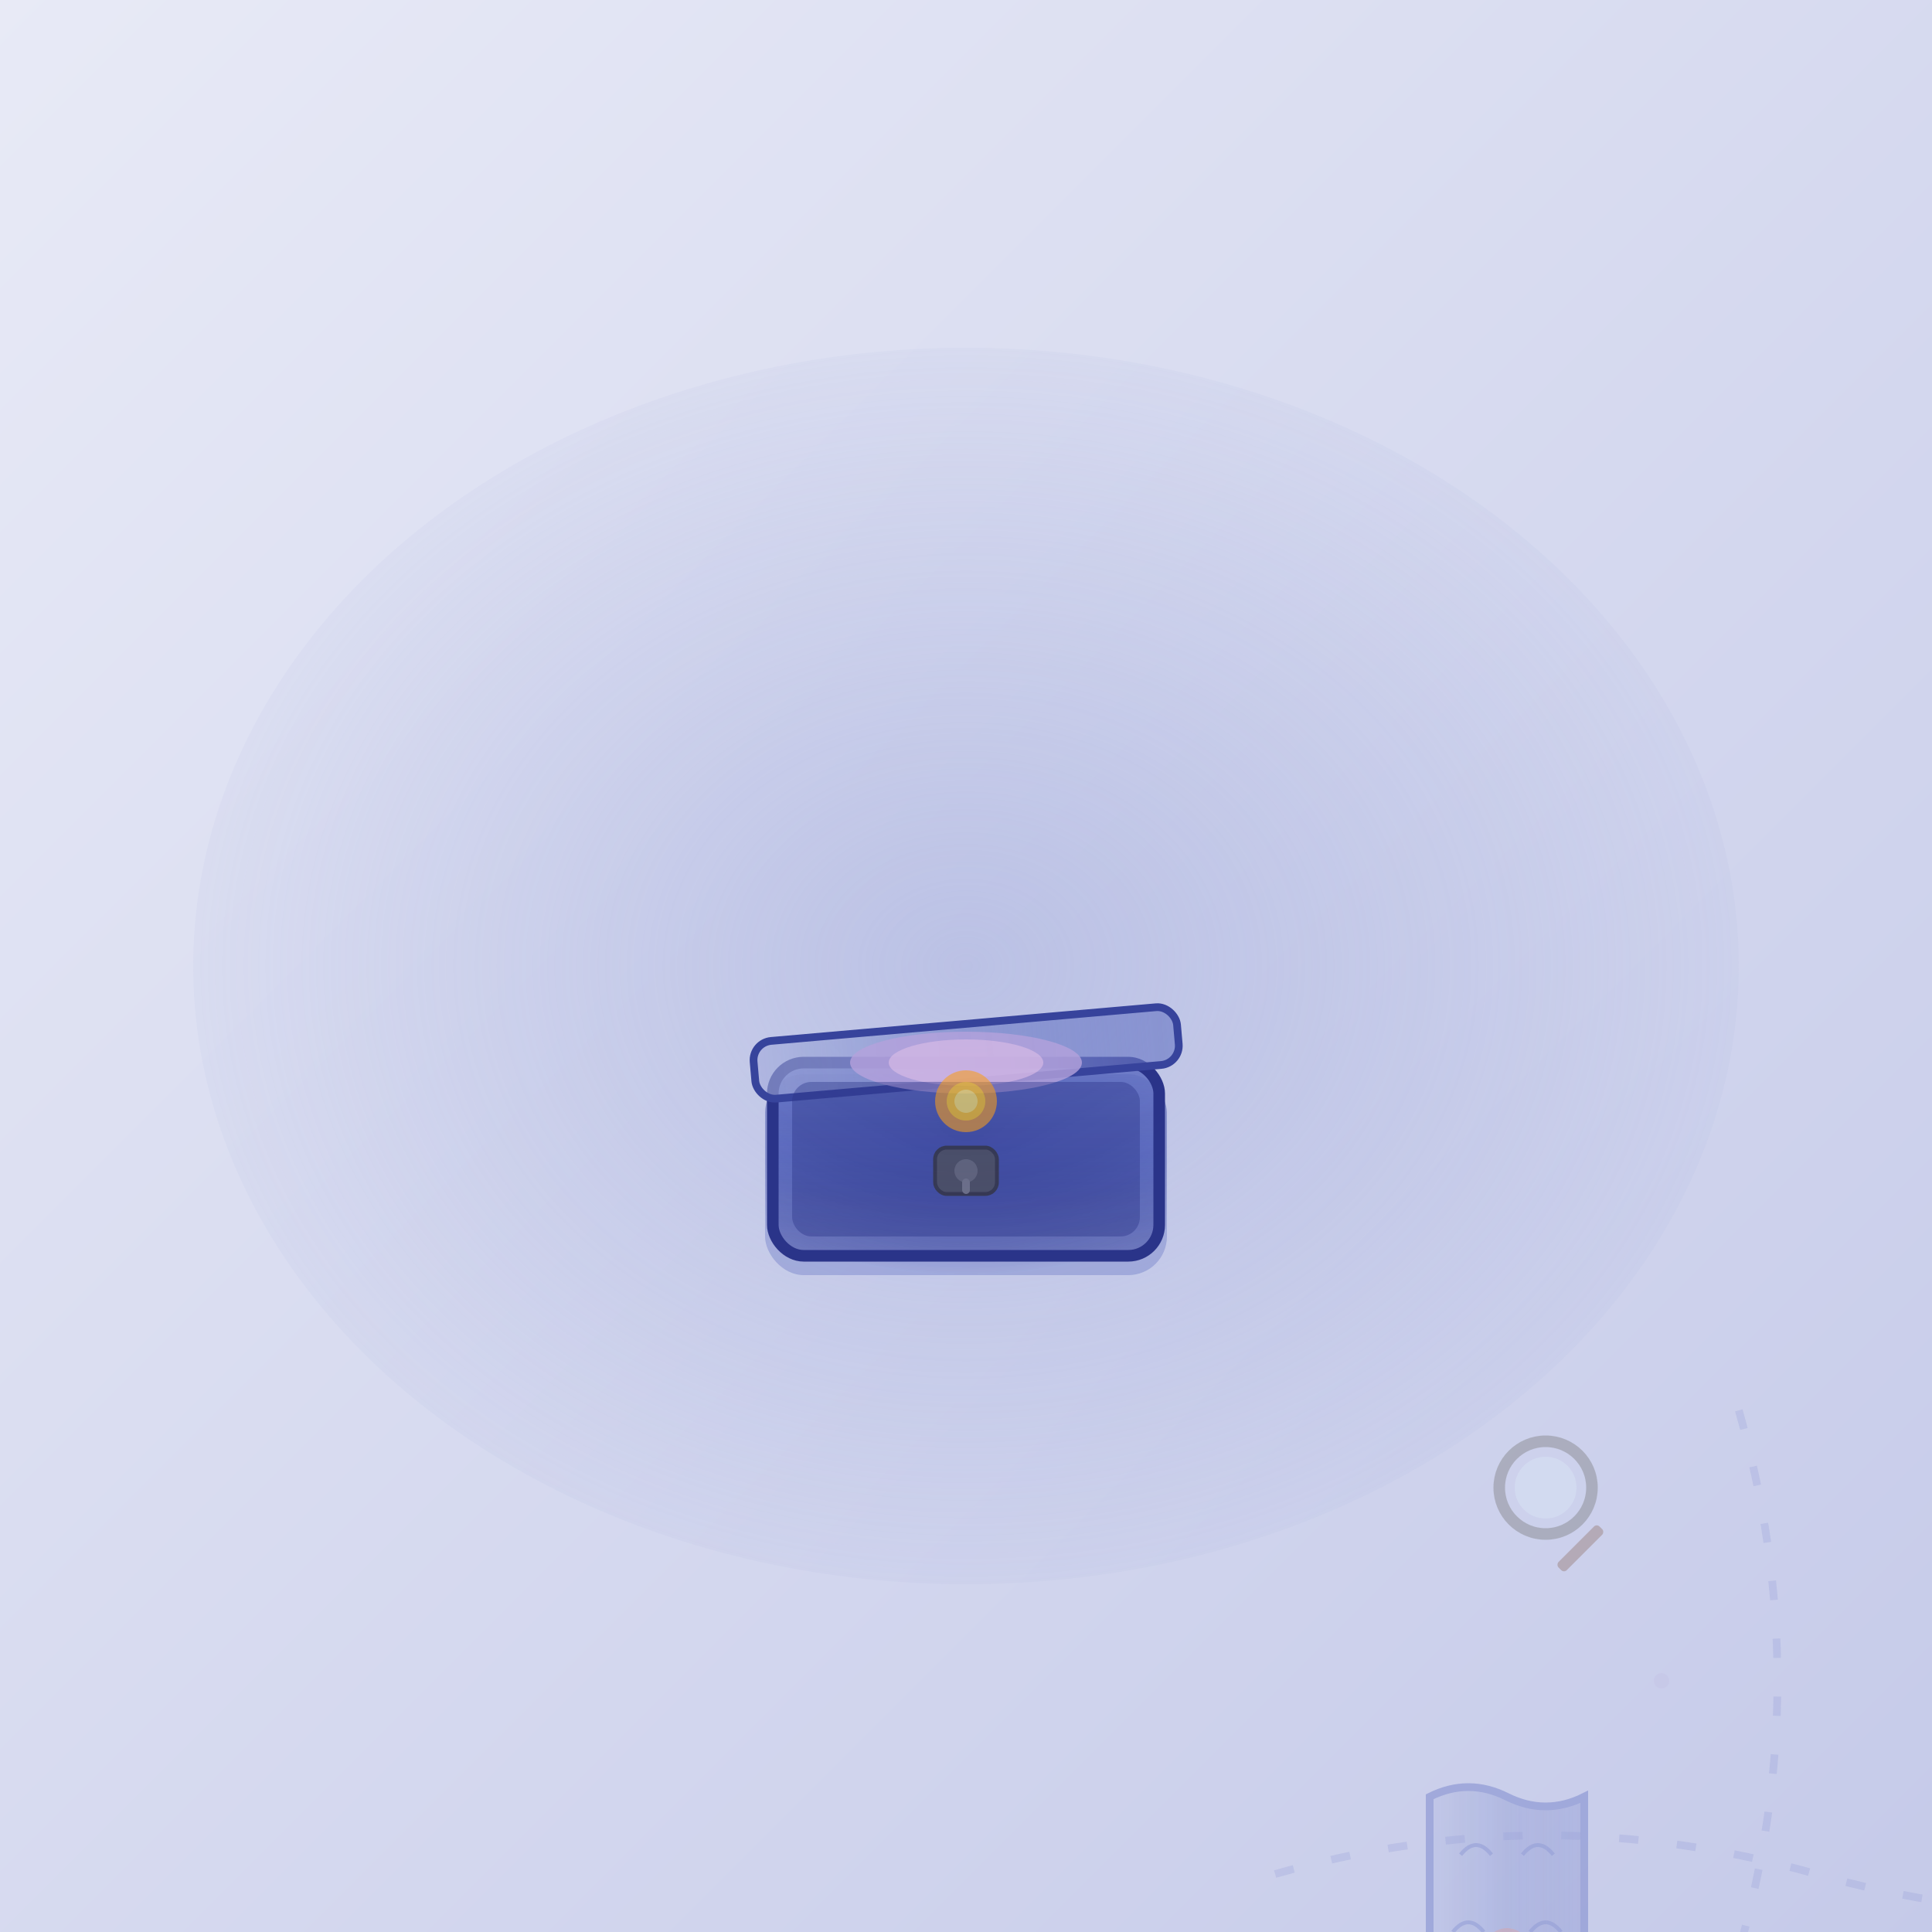 <svg xmlns="http://www.w3.org/2000/svg" width="500" height="500" viewBox="0 0 500 500">
  <defs>
    <linearGradient id="bgGrad23" x1="0%" y1="0%" x2="100%" y2="100%">
      <stop offset="0%" style="stop-color:#e8eaf6;stop-opacity:1" />
      <stop offset="100%" style="stop-color:#c5cae9;stop-opacity:1" />
    </linearGradient>
    <radialGradient id="shadowGrad23" cx="50%" cy="30%" r="70%">
      <stop offset="0%" style="stop-color:#1a237e;stop-opacity:0.8" />
      <stop offset="50%" style="stop-color:#283593;stop-opacity:0.6" />
      <stop offset="100%" style="stop-color:#3f51b5;stop-opacity:0.3" />
    </radialGradient>
    <linearGradient id="concealGrad23" x1="0%" y1="0%" x2="0%" y2="100%">
      <stop offset="0%" style="stop-color:#5c6bc0;stop-opacity:0.9" />
      <stop offset="50%" style="stop-color:#3f51b5;stop-opacity:0.7" />
      <stop offset="100%" style="stop-color:#283593;stop-opacity:0.5" />
    </linearGradient>
    <radialGradient id="mysteryGrad23" cx="40%" cy="40%" r="60%">
      <stop offset="0%" style="stop-color:#7986cb;stop-opacity:0.8" />
      <stop offset="100%" style="stop-color:#5c6bc0;stop-opacity:0.4" />
    </radialGradient>
    <linearGradient id="hiddenGrad23" x1="0%" y1="0%" x2="100%" y2="0%">
      <stop offset="0%" style="stop-color:#9fa8da;stop-opacity:0.6" />
      <stop offset="50%" style="stop-color:#7986cb;stop-opacity:0.8" />
      <stop offset="100%" style="stop-color:#5c6bc0;stop-opacity:0.6" />
    </linearGradient>
    <radialGradient id="glowGrad23" cx="50%" cy="50%" r="60%">
      <stop offset="0%" style="stop-color:#9fa8da;stop-opacity:0.5" />
      <stop offset="100%" style="stop-color:#9fa8da;stop-opacity:0" />
    </radialGradient>
    <filter id="blur23" x="-50%" y="-50%" width="200%" height="200%">
      <feGaussianBlur in="SourceGraphic" stdDeviation="3"/>
    </filter>
  </defs>
  
  <!-- Background -->
  <rect width="500" height="500" fill="url(#bgGrad23)"/>
  
  <!-- Mysterious atmosphere -->
  <ellipse cx="250" cy="250" rx="200" ry="160" fill="url(#glowGrad23)"/>
  
  <!-- Main concealing container representing 匸 -->
  <g transform="translate(250,250)" opacity="0.9">
  <!-- Hidden compartment shadow -->
  <rect x="-52" y="28" width="104" height="52" rx="10" fill="url(#shadowGrad23)" filter="url(#blur23)"/>
  
  <!-- Main concealing box -->
  <rect x="-50" y="25" width="100" height="50" rx="8" fill="url(#concealGrad23)" stroke="#1a237e" stroke-width="3"/>
  
  <!-- Slightly open lid revealing mystery -->
  <rect x="-55" y="15" width="110" height="15" rx="5" fill="url(#hiddenGrad23)" stroke="#283593" stroke-width="2" transform="rotate(-5 0 22)"/>
  
  <!-- Mysterious glow from inside -->
  <ellipse cx="0" cy="25" rx="30" ry="8" fill="#b39ddb" opacity="0.8"/>
  <ellipse cx="0" cy="25" rx="20" ry="6" fill="#e1bee7" opacity="0.6"/>
  
  <!-- Box interior depth -->
  <rect x="-45" y="30" width="90" height="40" rx="5" fill="#1a237e" opacity="0.4"/>
  
  <!-- Partially visible hidden object -->
  <g transform="translate(0,35)" opacity="0.7">
  <circle cx="0" cy="0" r="8" fill="#ff9800" opacity="0.8"/>
  <circle cx="0" cy="0" r="5" fill="#ffc107" opacity="0.9"/>
  <circle cx="0" cy="0" r="3" fill="#fff176" opacity="0.7"/>
  
  <!-- Lock mechanism -->
  <rect x="-8" y="12" width="16" height="12" rx="3" fill="#424242" stroke="#212121" stroke-width="1"/>
  <circle cx="0" cy="18" r="3" fill="#616161"/>
  <rect x="-1" y="20" width="2" height="4" rx="1" fill="#757575"/>
  
    <!-- Concealed treasures scattered around -->
    <g transform="translate(120,180)" opacity="0.6">
    <!-- Hidden behind curtain -->
    <path d="M0,0 Q10,-5 20,0 Q30,5 40,0 L40,60 Q30,65 20,60 Q10,55 0,60 Z" 
          fill="url(#hiddenGrad23)" 
          stroke="#5c6bc0" 
          stroke-width="2"/>
    
    <!-- Curtain folds -->
    <g stroke="#3f51b5" stroke-width="1" fill="none" opacity="0.6">
      <path d="M8,15 Q12,10 16,15"/>
      <path d="M24,15 Q28,10 32,15"/>
      <path d="M6,35 Q10,30 14,35"/>
      <path d="M26,35 Q30,30 34,35"/>
    </g>
    
    <!-- Partially visible object behind curtain -->
    <circle cx="20" cy="40" r="6" fill="#ff5722" opacity="0.4"/>
    </g>
  
    <!-- Secret compartment in wall -->
    <g transform="translate(380,200)" opacity="0.7">
    <!-- Wall panel -->
    <rect x="0" y="0" width="80" height="60" rx="5" fill="#9e9e9e" stroke="#757575" stroke-width="2"/>
    
    <!-- Slightly ajar panel -->
    <rect x="5" y="5" width="35" height="50" rx="3" fill="#bdbdbd" stroke="#9e9e9e" stroke-width="1" transform="rotate(-3 22 30)"/>
    
    <!-- Dark interior -->
    <rect x="8" y="8" width="30" height="44" rx="2" fill="#1a237e" opacity="0.8"/>
    
    <!-- Hidden items glimpsed inside -->
    <g fill="#7986cb" opacity="0.5">
      <rect x="12" y="12" width="8" height="12" rx="1"/>
      <circle cx="25" cy="25" r="4"/>
      <rect x="18" y="35" width="6" height="10" rx="1"/>
    </g>
    
    <!-- Secret handle -->
    <circle cx="35" cy="30" r="2" fill="#424242" opacity="0.8"/>
    </g>
  
    <!-- Camouflaged objects -->
    <g transform="translate(100,350)" opacity="0.8">
    <!-- Object blending with background -->
    <ellipse cx="0" cy="0" rx="25" ry="15" fill="url(#concealGrad23)" opacity="0.7"/>
    
    <!-- Camouflage pattern -->
    <g fill="#7986cb" opacity="0.4">
      <ellipse cx="-8" cy="-5" rx="6" ry="4"/>
      <ellipse cx="5" cy="2" rx="4" ry="6"/>
      <ellipse cx="-3" cy="8" rx="5" ry="3"/>
    </g>
    
    <!-- True form slightly visible -->
    <circle cx="0" cy="0" r="8" fill="#e91e63" opacity="0.3"/>
    </g>
  
    <!-- Invisible ink effect -->
    <g transform="translate(300,120)" opacity="0.5">
    <!-- Paper with hidden message -->
    <rect x="0" y="0" width="60" height="40" rx="3" fill="#ffffff" stroke="#e0e0e0" stroke-width="1"/>
    
    <!-- Barely visible text -->
    <g fill="#9fa8da" opacity="0.3">
      <rect x="5" y="8" width="20" height="2" rx="1"/>
      <rect x="5" y="15" width="35" height="2" rx="1"/>
      <rect x="5" y="22" width="25" height="2" rx="1"/>
      <rect x="5" y="29" width="40" height="2" rx="1"/>
    </g>
    
    <!-- Revealing light -->
    <ellipse cx="30" cy="20" rx="15" ry="10" fill="#fff176" opacity="0.2"/>
    </g>
  
    <!-- Hidden passage -->
    <g transform="translate(50,250)" opacity="0.6">
    <!-- Concealed doorway -->
    <path d="M0,0 Q5,-5 10,0 L10,50 Q5,55 0,50 Z" 
          fill="url(#shadowGrad23)" 
          stroke="#1a237e" 
          stroke-width="2"/>
    
    <!-- Darkness within -->
    <path d="M2,2 Q4,0 8,2 L8,48 Q4,50 2,48 Z" 
          fill="#0d47a1" 
          opacity="0.8"/>
    
    <!-- Mysterious glow from within -->
    <ellipse cx="5" cy="25" rx="3" ry="15" fill="#b39ddb" opacity="0.4"/>
    </g>
  
    <!-- Stealth figure -->
    <g transform="translate(400,350)" opacity="0.7">
    <!-- Shadow silhouette -->
    <ellipse cx="0" cy="0" rx="20" ry="30" fill="url(#shadowGrad23)" opacity="0.8"/>
    
    <!-- Hidden features -->
    <g fill="#1a237e" opacity="0.6">
      <circle cx="0" cy="-15" r="8"/>
      <rect x="-6" y="-8" width="12" height="20" rx="6"/>
      <rect x="-4" y="12" width="3" height="15" rx="1"/>
      <rect x="1" y="12" width="3" height="15" rx="1"/>
    </g>
    
    <!-- Only eyes visible -->
    <g fill="#e3f2fd" opacity="0.9">
      <circle cx="-3" cy="-15" r="2"/>
      <circle cx="3" cy="-15" r="2"/>
    </g>
    </g>
  
    <!-- Capability elements - concealment tools -->
    <g transform="translate(150,100)" opacity="0.6">
    <!-- Magnifying glass (for detection) -->
    <circle cx="0" cy="0" r="12" fill="none" stroke="#757575" stroke-width="3"/>
    <circle cx="0" cy="0" r="8" fill="#e3f2fd" opacity="0.7"/>
    <rect x="8" y="8" width="3" height="15" rx="1" fill="#8d6e63" transform="rotate(45 9 15)"/>
    
    <!-- Reflection in glass -->
    <arc cx="-3" cy="-3" r="5" fill="#ffffff" opacity="0.5"/>
    </g>
  
    <!-- Mystery fog/mist -->
    <g opacity="0.4">
    <ellipse cx="150" cy="300" rx="40" ry="20" fill="#9fa8da" opacity="0.3" filter="url(#blur23)"/>
    <ellipse cx="350" cy="280" rx="35" ry="15" fill="#b39ddb" opacity="0.3" filter="url(#blur23)"/>
    <ellipse cx="200" cy="400" rx="30" ry="18" fill="#c5cae9" opacity="0.4" filter="url(#blur23)"/>
    </g>
  
    <!-- Hidden compartment mechanisms -->
    <g transform="translate(420,280)" opacity="0.8">
    <!-- Hidden spring mechanism -->
    <g stroke="#616161" stroke-width="2" fill="none">
      <path d="M0,0 Q5,-3 10,0 Q15,3 20,0 Q25,-3 30,0"/>
    </g>
    
    <!-- Concealed button -->
    <circle cx="15" cy="0" r="3" fill="#424242" opacity="0.7"/>
    </g>
  
    <!-- Concealment sparkles (things appearing/disappearing) -->
    <g fill="#b39ddb" opacity="0.6">
    <circle cx="180" cy="150" r="2" opacity="0.3"/>
    <circle cx="320" cy="180" r="3" opacity="0.7"/>
    <circle cx="160" cy="320" r="2" opacity="0.4"/>
    <circle cx="340" cy="150" r="2" opacity="0.5"/>
    <circle cx="120" cy="220" r="3" opacity="0.3"/>
    <circle cx="380" cy="320" r="2" opacity="0.6"/>
    </g>
  
    <!-- Hidden paths (dotted lines) -->
    <g stroke="#7986cb" stroke-width="2" fill="none" opacity="0.3" stroke-dasharray="5,10">
    <path d="M80 200 Q150 180 220 200 Q290 220 360 200"/>
    <path d="M200 80 Q220 150 200 220"/>
    <path d="M300 400 Q280 320 300 250"/>
    </g>
  
    <!-- Number indicator -->
    
    <!-- Kanji character 匸 -->
    
    </g>
  </g>
</svg> 